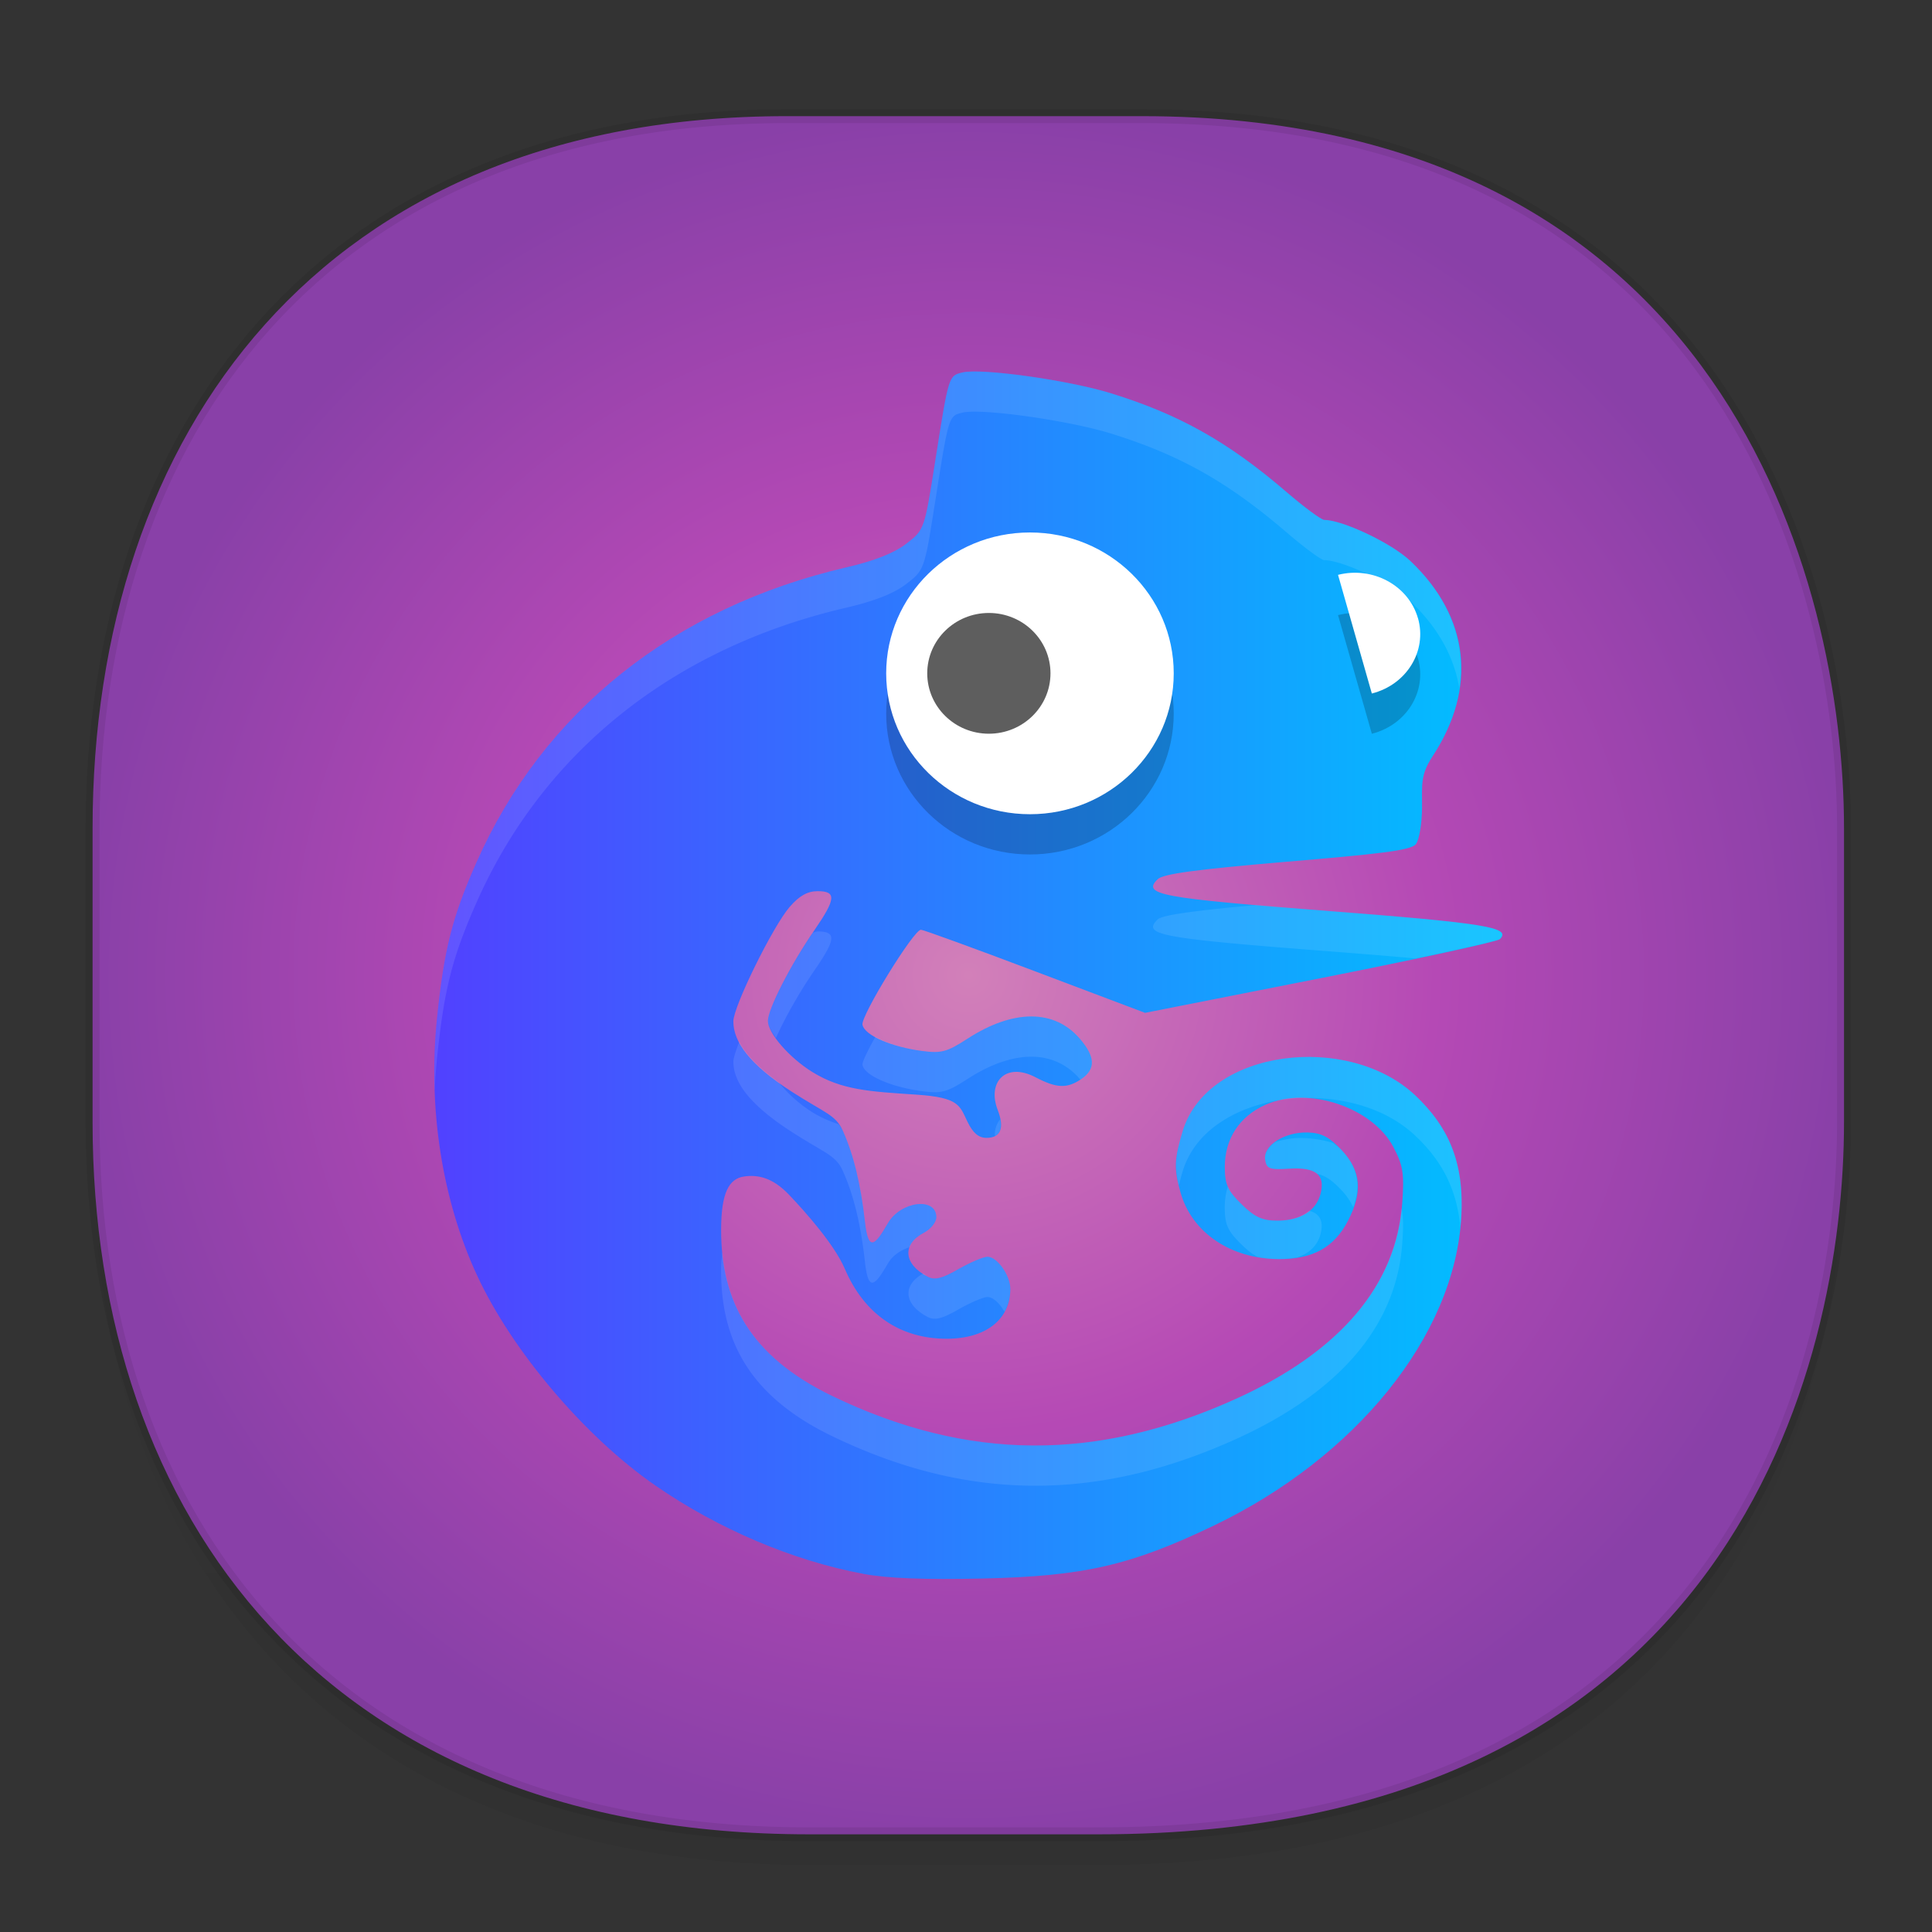 <svg xmlns:osb="http://www.openswatchbook.org/uri/2009/osb" xmlns="http://www.w3.org/2000/svg" xmlns:xlink="http://www.w3.org/1999/xlink" width="48" height="48" version="1.1" id="svg38"><rect width="100%" height="100%" fill="#333333" stroke="none"/><defs id="defs22"><linearGradient id="linearGradient4488"><stop id="stop4490" offset="0" stop-color="#000" stop-opacity=".047"/><stop id="stop4492" offset="1" stop-color="#000" stop-opacity="0"/></linearGradient><style id="style4511"/><style id="style4511-26"/><style id="style4511-9"/><style id="style4552"/><style id="style4511-2"/><linearGradient xlink:href="#linearGradient4488" id="linearGradient4540" gradientUnits="userSpaceOnUse" gradientTransform="matrix(.315 0 0 .311 -65.845 2.12)" x1="288.112" y1="141.785" x2="287.575" y2="79.008"/><linearGradient osb:paint="solid" id="linearGradient5293"><stop id="stop5295" offset="0" stop-color="#9a89c0" stop-opacity="1"/></linearGradient><linearGradient gradientTransform="translate(-64.678 .314)" gradientUnits="userSpaceOnUse" x1="24" y1="42.66" x2="24" y2="2" id="linearGradient-1"><stop stop-color="#5141FF" offset="0%" id="stop862"/><stop stop-color="#00C0FF" offset="100%" id="stop864"/></linearGradient><radialGradient r="23" gradientTransform="matrix(0 -2.852 3.756 0 674.001 398.263)" cx="26.617" cy="-2.065" gradientUnits="userSpaceOnUse" id="radialGradient3322-5"><stop offset="0" id="stop2749-0" stop-color="#d280b9" stop-opacity="1"/><stop id="stop4269-4" offset=".529" stop-color="#b549b5" stop-opacity="1"/><stop offset="1" id="stop2755-8" stop-color="#8940a8" stop-opacity="1"/></radialGradient><linearGradient xlink:href="#linearGradient-1" id="linearGradient1883" x1="11.066" y1="24.086" x2="37.066" y2="24.086" gradientUnits="userSpaceOnUse" gradientTransform="matrix(1.021 0 0 1 -.506 .144)"/><radialGradient xlink:href="#radialGradient3322-5" id="radialGradient1791" cx="24.066" cy="24.086" fx="24.066" fy="24.086" r="21.487" gradientTransform="matrix(1.021 0 0 1.001 -.506 .114)" gradientUnits="userSpaceOnUse"/></defs><style id="style4485" type="text/css"/><path id="path4516" d="M2.301 26.927v1.709c0 9.803 5.796 17.696 17.8 17.696h7.196c15.71 0 18.517-11.594 18.517-17.696v-1.709c0 6.103-2.807 17.697-18.517 17.697h-7.195C8.097 44.624 2.3 36.73 2.3 26.927z" opacity="1" fill="url(#linearGradient4540)" fill-opacity="1" stroke="none" stroke-width="1.134" stroke-linecap="square" stroke-linejoin="bevel" stroke-miterlimit="4" stroke-dasharray="none" stroke-dashoffset="0" stroke-opacity=".078"/><path id="path4518" d="M19.549 2.886h8.82c14.438 0 17.445 11.517 17.445 17.696v7.294c0 6.103-2.807 17.697-18.517 17.697h-7.195C8.098 45.573 2.3 37.68 2.3 27.876v-7.294c0-9.803 5.68-17.696 17.248-17.696z" opacity="1" fill="url(#radialGradient1791)" fill-opacity="1" stroke="#000" stroke-width=".345" stroke-linecap="square" stroke-linejoin="bevel" stroke-miterlimit="4" stroke-dasharray="none" stroke-dashoffset="0" stroke-opacity=".078"/><path d="M21.448 39.101c-1.747-.325-3.608-1.116-5.166-2.194-1.75-1.21-3.558-3.342-4.428-5.217-.874-1.885-1.227-4.163-.995-6.41.176-1.7.375-2.489.973-3.842 1.657-3.755 4.9-6.344 9.196-7.342.703-.163 1.19-.356 1.491-.589.447-.346.449-.35.717-2.056.336-2.13.331-2.113.675-2.197.463-.114 2.624.188 3.68.514 1.702.524 2.917 1.206 4.366 2.45.447.385.872.699.944.699.438 0 1.654.56 2.145 1.026 1.465 1.392 1.662 3.147.545 4.849-.3.457-.261.68-.261 1.27 0 .393-.07.803-.153.911-.124.158-.927.244-3.296.444-2.158.183-2.985.296-3.118.426-.395.385.039.466 4.232.79 3.921.303 4.566.409 4.268.7-.064.062-2.073.5-4.465.972l-4.349.859-2.732-1.032c-1.503-.568-2.78-1.033-2.837-1.033-.18 0-1.495 2.14-1.452 2.36.054.274.75.553 1.465.65.494.066.632.03 1.143-.302 1.138-.737 2.158-.738 2.791-.002.387.45.4.755.043 1-.357.245-.615.235-1.142-.04-.739-.388-1.208.118-.94.812.173.449.075.693-.278.693-.197 0-.337-.12-.474-.402-.195-.4-.197-.601-1.27-.672-1.16-.077-1.854-.112-2.58-.56-.573-.353-1.108-.968-1.108-1.273 0-.292.568-1.4 1.151-2.246.541-.785.558-.976.085-.976-.251 0-.456.115-.694.39-.418.482-1.4 2.476-1.4 2.844 0 .508.397 1.069 1.45 1.747.836.538 1.09.573 1.27.97.268.597.447 1.334.55 2.264.085.773.257.573.57.033.32-.549 1.203-.657 1.203-.147 0 .123-.137.295-.304.382-.553.29-.514.78.086 1.094.178.093.355.05.767-.187.295-.168.62-.307.722-.307.241 0 .567.46.567.8 0 .76-.61 1.237-1.582 1.237-1.16 0-2.048-.61-2.53-1.738-.257-.6-.969-1.401-1.383-1.837-.41-.43-.773-.505-1.116-.457-.383.054-.572.41-.574 1.323-.003 1.765.711 3.14 2.758 4.13 3.362 1.623 6.588 1.641 10.063.058 2.565-1.17 3.958-2.815 4.101-4.844.053-.746.021-.943-.224-1.406-.51-.963-2.093-1.522-3.172-1.043-.646.287-1.012.844-1.012 1.544 0 .433.07.59.416.928.33.323.514.407.891.407.573 0 .963-.243 1.072-.667.122-.474-.115-.664-.775-.624-.5.03-.568.004-.602-.228-.05-.35.484-.687 1.06-.671.34.01.533.11.843.44.481.514.527 1.041.152 1.76-.343.657-.87.948-1.71.946-1.197-.004-2.163-.656-2.445-1.648-.169-.595-.16-.833.053-1.536.62-2.04 4.12-2.458 5.786-.875.803.764 1.21 1.63 1.135 3.004-.163 2.978-2.643 5.991-6.142 7.672-2.072.995-3.236 1.262-5.757 1.319-1.436.032-2.355-.004-2.96-.116z" id="path1815" fill="url(#linearGradient1883)" fill-opacity="1" stroke-width="1.01"/><ellipse cx="25.589" cy="17.729" id="circle1817" rx="3.572" ry="3.5" opacity=".2" stroke-width="1.01"/><ellipse cx="25.589" cy="16.729" id="circle1819" rx="3.572" ry="3.5" fill="#fff" stroke-width="1.01"/><ellipse cx="24.568" cy="16.729" id="circle1821" rx="1.531" ry="1.5" fill="#5e5e5e" stroke-width="1.01"/><path d="M35.23 16.36c.231.815-.282 1.651-1.147 1.87l-.84-2.948c.865-.218 1.754.265 1.986 1.079z" id="path1823" opacity=".2" stroke-width="1.01"/><path d="M35.23 15.36c.231.815-.282 1.651-1.147 1.87l-.84-2.948c.865-.218 1.754.265 1.986 1.079z" id="path1825" fill="#fff" stroke-width="1.01"/><path d="M24.532 9.241c-.284-.017-.504-.017-.62.012-.344.084-.34.07-.676 2.199-.269 1.706-.27 1.709-.717 2.055-.302.233-.788.426-1.491.59-4.296.997-7.539 3.586-9.196 7.341-.598 1.354-.797 2.143-.973 3.842-.063.607-.08 1.215-.058 1.819.011-.273.03-.546.058-.819.176-1.7.375-2.488.973-3.842 1.657-3.755 4.9-6.344 9.196-7.341.703-.164 1.19-.357 1.49-.59.447-.346.45-.35.718-2.055.336-2.13.332-2.115.676-2.2.463-.113 2.623.19 3.68.516 1.701.525 2.915 1.207 4.364 2.452.447.383.872.697.945.697.437 0 1.653.558 2.145 1.025.688.655 1.086 1.391 1.21 2.162.17-1.132-.23-2.23-1.21-3.162-.492-.467-1.708-1.025-2.145-1.025-.073 0-.498-.314-.945-.697-1.45-1.245-2.663-1.927-4.364-2.452-.792-.244-2.207-.475-3.06-.527zm6.672 13.244c-1.522.14-2.328.247-2.442.358-.394.385.04.467 4.232.79.906.07 1.6.127 2.185.18 1.152-.244 2.044-.442 2.083-.48.298-.29-.347-.397-4.268-.7-.755-.058-1.261-.102-1.79-.148zm-10.89.657c-.042 0-.078.024-.118.03-.57.84-1.118 1.904-1.118 2.19 0 .11.085.264.2.426.213-.475.57-1.118.95-1.67.542-.785.559-.976.086-.976zm5.307 2.11c-.477.001-1.016.187-1.585.556-.511.33-.648.367-1.142.3-.446-.06-.865-.193-1.145-.35-.187.338-.335.63-.32.702.053.273.75.552 1.465.648.494.067.63.03 1.142-.3 1.138-.738 2.157-.739 2.79-.002.006.006.007.01.013.017.01-.007.02-.01.032-.017.357-.245.343-.55-.044-1a1.536 1.536 0 0 0-1.206-.553zm-7.253.63c-.086.22-.147.409-.147.494 0 .508.395 1.067 1.45 1.746.834.538 1.09.573 1.269.97.269.597.448 1.334.55 2.264.085.773.256.573.57.034.123-.212.331-.334.539-.405.05-.134.167-.26.36-.361.168-.088.303-.26.303-.383 0-.51-.882-.4-1.202.149-.314.54-.485.739-.57-.034-.102-.93-.281-1.667-.55-2.263-.03-.067-.069-.114-.106-.164a2.944 2.944 0 0 1-.648-.293 3.383 3.383 0 0 1-.837-.746c-.505-.366-.824-.7-.98-1.008zm14.403.385c-1.487-.085-3 .557-3.387 1.832-.189.621-.208.89-.095 1.353.026-.108.054-.216.095-.353.329-1.083 1.473-1.693 2.72-1.805.103-.01.205-.018.31-.014 1.01-.021 2.049.27 2.757.944.643.61 1.017 1.3 1.109 2.25.008-.083.021-.165.026-.247.075-1.373-.332-2.24-1.135-3.003-.624-.594-1.508-.907-2.4-.957zm-7.922 1.54a.605.605 0 0 0-.13.418c.13-.065.169-.21.13-.417zm7.472.465c-.22 0-.43.04-.632.098-.171.122-.28.277-.257.438.033.232.103.256.602.226.338-.02.563.021.687.129.213.047.381.165.614.414a1.6 1.6 0 0 1 .287.418c.194-.548.114-.99-.287-1.418-.081-.087-.145-.122-.215-.18a2.883 2.883 0 0 0-.8-.125zm-1.816 1.205a1.75 1.75 0 0 0-.076.514c0 .433.07.59.416.928.161.157.286.254.417.316.166.028.337.047.514.047.169 0 .317-.02.46-.043.294-.103.5-.297.573-.58.082-.321-.016-.503-.283-.58-.19.155-.454.248-.79.248-.376 0-.56-.085-.89-.408-.18-.175-.282-.3-.341-.442zm4.315.541c-.19 1.972-1.57 3.576-4.082 4.721-3.475 1.584-6.701 1.565-10.063-.058-1.827-.883-2.589-2.075-2.73-3.577-.013.136-.029.273-.03.448-.003 1.765.713 3.14 2.76 4.129 3.362 1.623 6.588 1.642 10.063.058 2.564-1.169 3.957-2.815 4.1-4.844.03-.417.028-.66-.018-.877zm-10.286 1.206c-.102 0-.427.14-.721.308-.413.237-.59.279-.768.186-.045-.024-.065-.055-.104-.08-.528.29-.488.77.104 1.08.178.093.355.05.768-.186.294-.169.62-.308.721-.308.143 0 .306.165.423.367.09-.165.143-.353.143-.567 0-.34-.324-.8-.566-.8z" id="path1827" opacity=".1" fill="#fff" stroke-width="1.01"/></svg>
